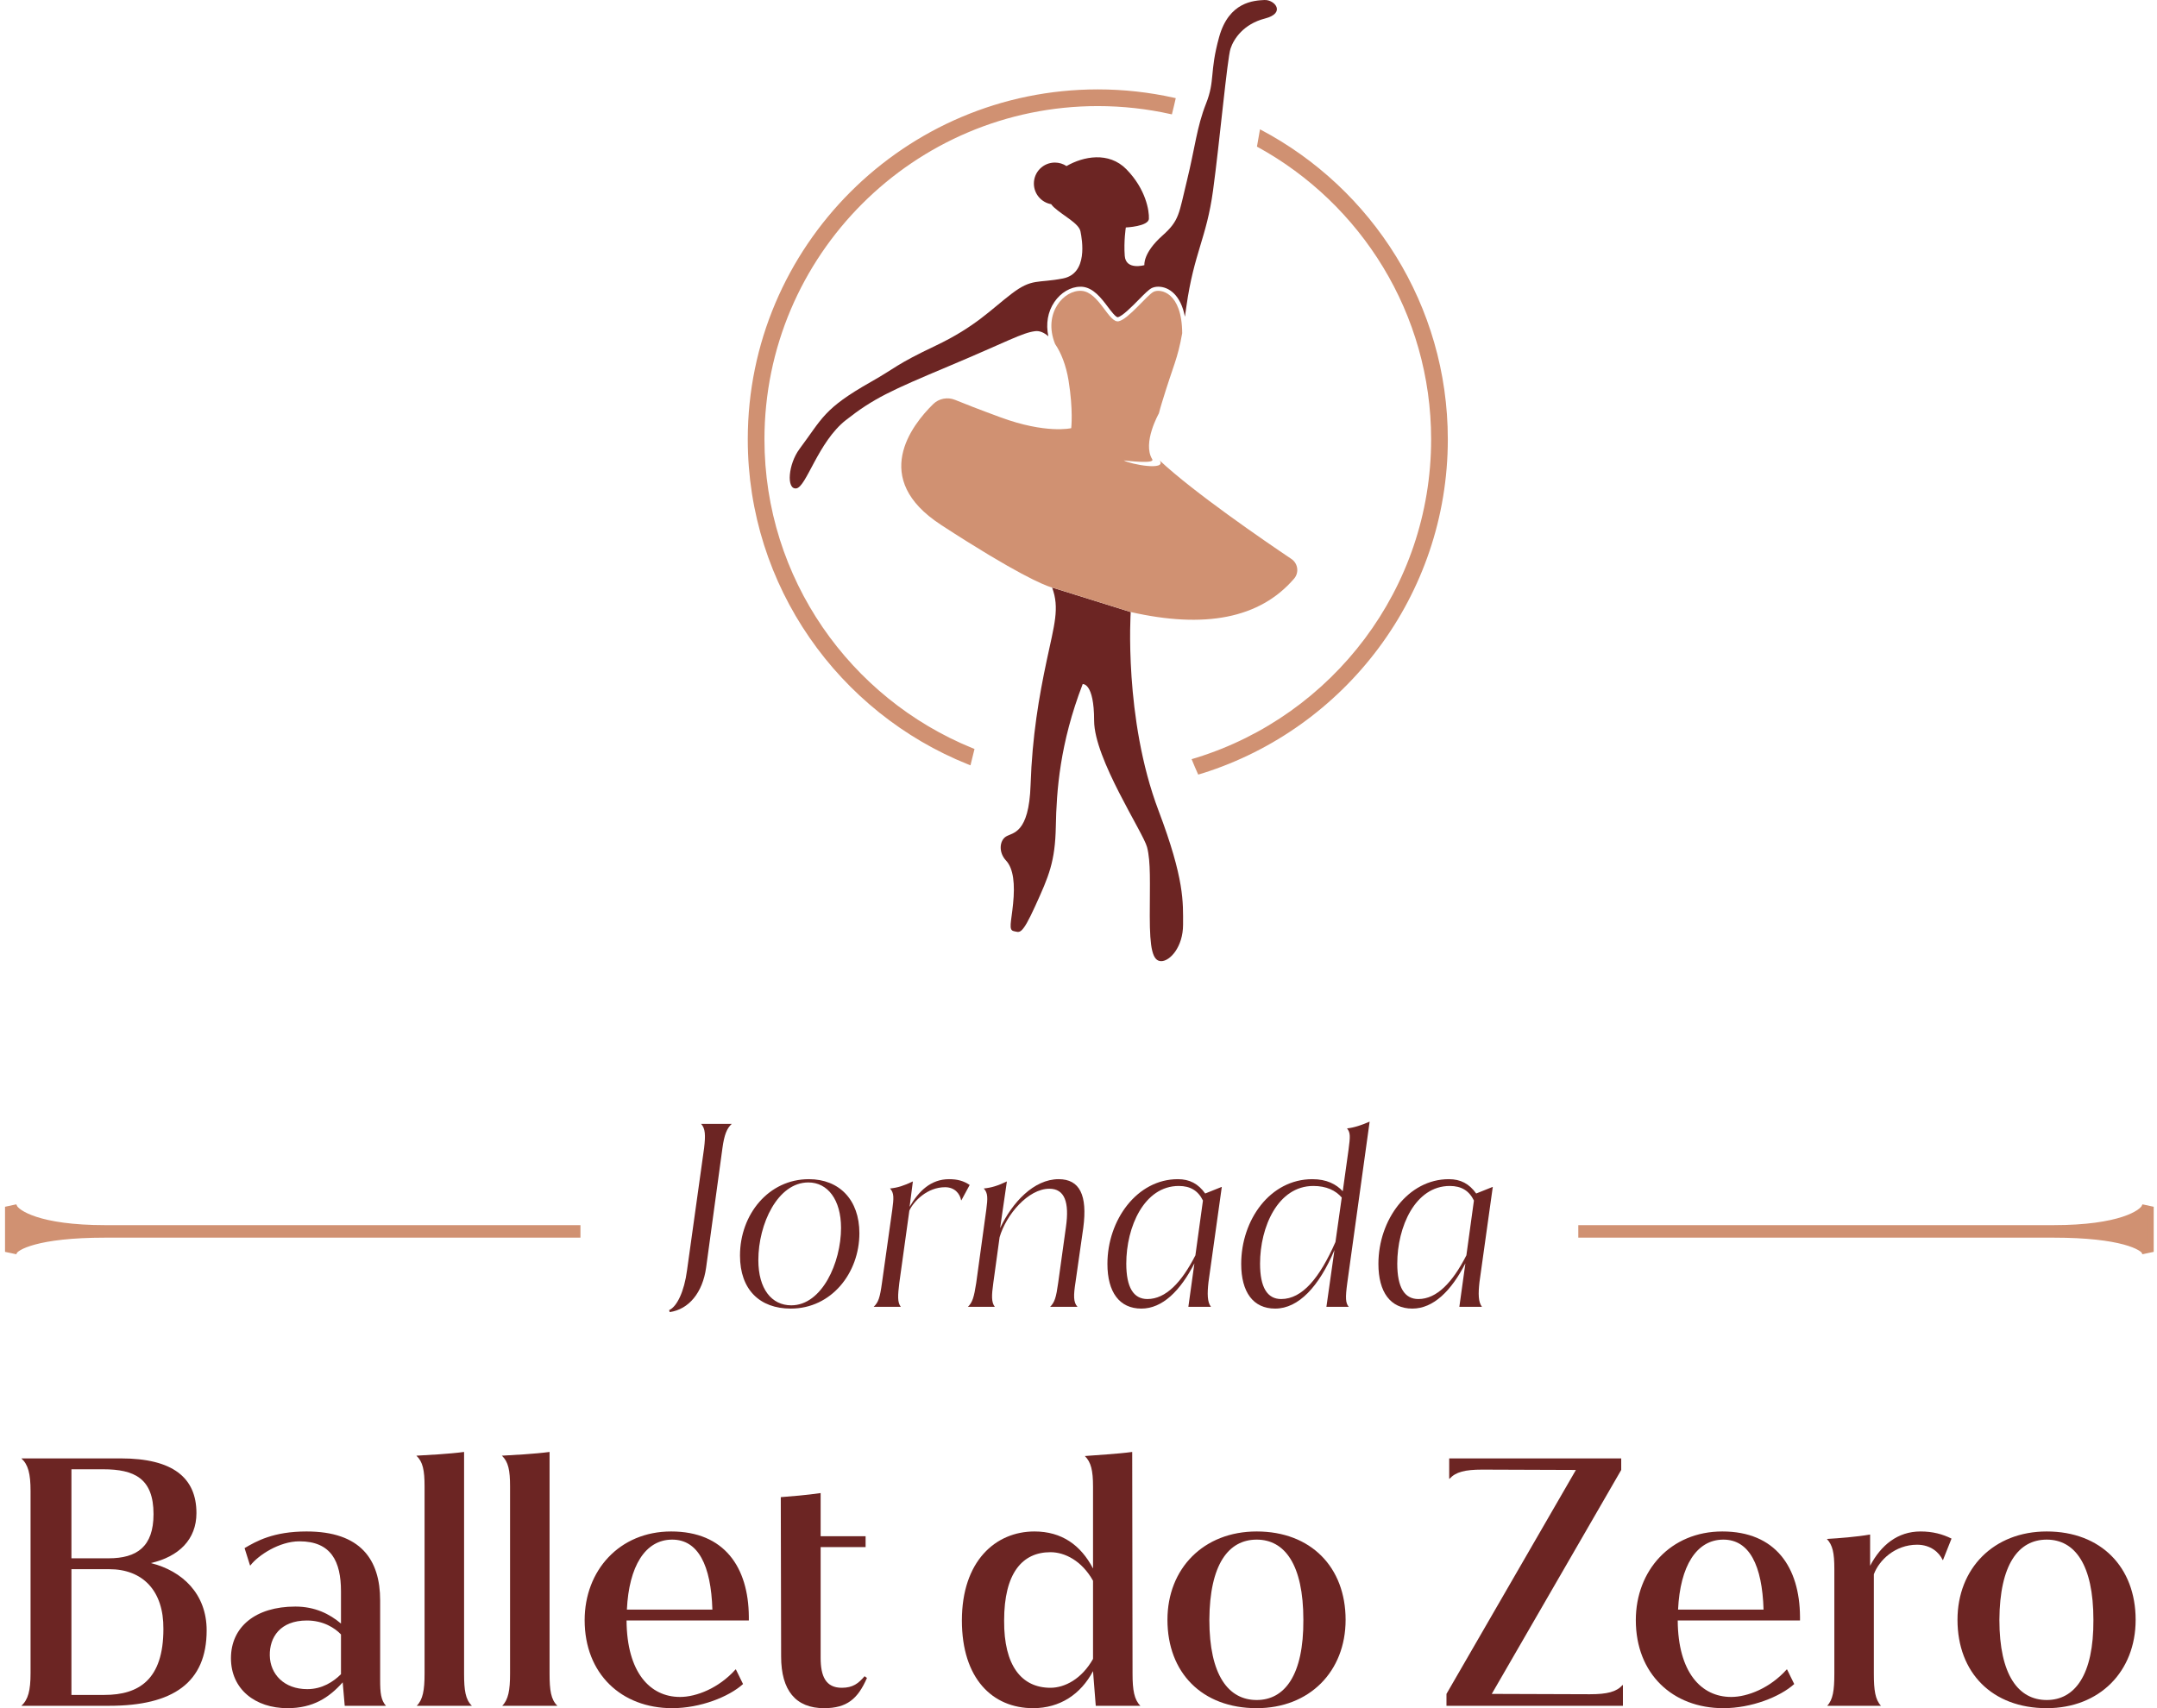<svg xmlns="http://www.w3.org/2000/svg" width="303" height="240" viewBox="0 0 303 240" fill="none"><path d="M21.183 219.613C25.154 218.706 27.595 216.271 27.595 212.594C27.595 207.629 24.293 204.907 16.972 204.907H3C3.957 205.767 4.292 207.056 4.292 209.491V235.082C4.292 237.517 3.957 238.806 3 239.666H15.345C24.293 239.666 29.03 236.419 29.03 229.066C29.03 223.958 25.633 220.711 21.183 219.613ZM14.484 206.435C18.886 206.435 21.566 207.724 21.566 212.737C21.566 217.321 19.221 218.944 15.249 218.944H10.034V206.435H14.484ZM22.953 228.875C22.953 235.989 19.508 238.138 14.675 238.138H10.034V220.472H15.345C20.035 220.472 23.001 223.48 22.953 228.875Z" fill="#6C2523"></path><path d="M54.215 239.666C53.497 238.854 53.401 237.804 53.401 236.037V224.865C53.401 219.135 50.674 215.172 43.066 215.172C38.376 215.172 35.984 216.557 34.357 217.512L35.123 219.947H35.17C36.271 218.515 39.237 216.557 42.061 216.557C46.511 216.557 47.898 219.374 47.898 223.576V228.111C46.319 226.775 44.262 225.724 41.486 225.724C35.888 225.724 32.443 228.589 32.443 232.981C32.443 237.326 35.84 240 40.386 240C43.975 240 46.224 238.52 48.138 236.371L48.425 239.666H54.215ZM43.161 237.326C39.907 237.326 37.946 235.225 37.898 232.599C37.85 230.069 39.333 227.682 43.113 227.682C45.41 227.682 47.037 228.732 47.898 229.639V235.225C46.846 236.276 45.267 237.326 43.161 237.326Z" fill="#6C2523"></path><path d="M59.64 208.822V235.178C59.64 237.469 59.401 238.806 58.54 239.666H66.291C65.382 238.806 65.191 237.469 65.191 235.178V204C63.038 204.286 60.166 204.43 58.492 204.525C59.401 205.385 59.64 206.578 59.64 208.822Z" fill="#6C2523"></path><path d="M71.649 208.822V235.178C71.649 237.469 71.41 238.806 70.549 239.666H78.3C77.391 238.806 77.2 237.469 77.2 235.178V204C75.047 204.286 72.176 204.43 70.501 204.525C71.41 205.385 71.649 206.578 71.649 208.822Z" fill="#6C2523"></path><path d="M94.281 215.172C87.008 215.172 82.127 220.663 82.127 227.634C82.127 235.178 87.295 240 94.425 240C98.348 240 102.368 238.424 104.377 236.61L103.373 234.557H103.325C100.98 237.183 97.822 238.424 95.525 238.424C91.314 238.424 88.061 234.987 88.013 227.682H105.191V227.156C105.143 220.186 101.746 215.172 94.281 215.172ZM94.425 216.318C98.061 216.318 99.879 219.899 100.071 226.154H88.061C88.348 220.042 90.644 216.318 94.425 216.318Z" fill="#6C2523"></path><path d="M121.45 235.512C120.589 236.515 119.824 237.135 118.244 237.135C115.996 237.135 115.278 235.512 115.278 232.934V217.369H121.594V215.841H115.278V209.777C113.316 210.064 110.971 210.255 109.679 210.35L109.727 232.743C109.727 237.517 111.785 240 115.756 240C118.962 240 120.493 238.711 121.785 235.751L121.45 235.512Z" fill="#6C2523"></path><path d="M160.193 239.666C159.331 238.806 159.092 237.469 159.092 235.178L159.044 204C156.939 204.286 154.068 204.43 152.393 204.573C153.254 205.432 153.541 206.578 153.541 208.87V220.377C151.819 217.082 149.139 215.172 145.311 215.172C139.856 215.172 135.119 219.326 135.119 227.682C135.119 235.846 139.426 240 145.12 240C148.9 240 151.819 238.042 153.541 234.796L153.924 239.666H160.193ZM147.56 237.135C143.541 237.135 141.005 234.08 141.053 227.682C141.053 221.045 143.589 218.085 147.56 218.085C149.57 218.085 151.962 219.279 153.541 222.095V233.077C151.962 235.894 149.57 237.135 147.56 237.135Z" fill="#6C2523"></path><path d="M176.532 215.172C169.067 215.172 163.995 220.377 163.995 227.586C163.995 235.034 168.876 240 176.532 240C183.948 240 189.021 234.844 189.021 227.586C189.021 220.186 184.14 215.172 176.532 215.172ZM176.532 216.318C180.455 216.318 183.087 219.804 183.087 227.586C183.135 235.369 180.455 238.854 176.532 238.854C172.56 238.854 169.881 235.369 169.881 227.586C169.928 219.804 172.56 216.318 176.532 216.318Z" fill="#6C2523"></path><path d="M227.928 236.753C227.067 237.708 225.775 238.042 223.335 238.042L209.554 237.995L227.737 206.531V204.907H203.573V207.772H203.621C204.482 206.817 205.774 206.483 208.214 206.483L221.373 206.531L203.19 237.995V239.666H227.976V236.753H227.928Z" fill="#6C2523"></path><path d="M241.942 215.172C234.669 215.172 229.788 220.663 229.788 227.634C229.788 235.178 234.956 240 242.086 240C246.009 240 250.029 238.424 252.039 236.61L251.034 234.557H250.986C248.641 237.183 245.483 238.424 243.186 238.424C238.976 238.424 235.722 234.987 235.674 227.682H252.852V227.156C252.804 220.186 249.407 215.172 241.942 215.172ZM242.086 216.318C245.722 216.318 247.541 219.899 247.732 226.154H235.722C236.009 220.042 238.306 216.318 242.086 216.318Z" fill="#6C2523"></path><path d="M269.781 215.172C266.575 215.172 264.231 217.082 262.7 219.995V215.602C260.786 215.936 258.297 216.127 256.623 216.223C257.436 217.082 257.675 218.18 257.675 220.424V235.178C257.675 237.469 257.484 238.806 256.671 239.666H264.231C263.417 238.806 263.226 237.469 263.226 235.178V221.188C263.944 219.231 266.193 217.034 269.303 217.034C271.217 217.034 272.413 218.133 272.892 219.183H272.94L274.136 216.175C272.892 215.554 271.504 215.172 269.781 215.172Z" fill="#6C2523"></path><path d="M287.511 215.172C280.047 215.172 274.975 220.377 274.975 227.586C274.975 235.034 279.855 240 287.511 240C294.928 240 300 234.844 300 227.586C300 220.186 295.119 215.172 287.511 215.172ZM287.511 216.318C291.435 216.318 294.067 219.804 294.067 227.586C294.114 235.369 291.435 238.854 287.511 238.854C283.54 238.854 280.86 235.369 280.86 227.586C280.908 219.804 283.54 216.318 287.511 216.318Z" fill="#6C2523"></path><path d="M102.792 157.908H98.484C99.084 158.543 99.12 159.496 98.908 161.297L96.507 178.492C96.118 181.458 95.095 183.577 94 184.071L94.071 184.353C96.754 183.965 98.696 181.635 99.19 178.104L101.485 161.297C101.732 159.496 102.086 158.543 102.792 157.908Z" fill="#6C2523"></path><path d="M113.624 165.675C107.975 165.675 103.949 170.619 103.949 176.409C103.949 181.211 106.739 183.859 111.082 183.859C116.802 183.859 120.721 178.845 120.721 173.267C120.721 168.571 117.896 165.675 113.624 165.675ZM113.553 166.134C116.272 166.134 118.143 168.571 118.143 172.525C118.143 177.398 115.46 183.4 111.152 183.4C108.398 183.4 106.527 181.105 106.527 177.045C106.527 171.96 109.246 166.134 113.553 166.134Z" fill="#6C2523"></path><path d="M133.319 165.675C130.741 165.675 129.047 167.37 127.775 169.559L128.234 165.993C126.963 166.593 126.116 166.876 125.021 166.982C125.622 167.617 125.551 168.359 125.339 169.983L123.892 180.258C123.609 182.305 123.397 182.976 122.726 183.612H126.54C126.045 182.976 126.116 182.023 126.328 180.258L127.74 170.089C128.34 168.783 130.247 166.805 132.754 166.805C134.131 166.805 134.837 167.723 135.014 168.641H135.049L136.214 166.487C135.367 165.923 134.519 165.675 133.319 165.675Z" fill="#6C2523"></path><path d="M152.173 172.49C152.774 167.935 151.679 165.675 148.713 165.675C145.218 165.675 142.181 168.959 140.486 172.56L141.44 165.993C140.169 166.593 139.286 166.876 138.191 166.982C138.792 167.617 138.756 168.359 138.544 169.983L137.132 180.258C136.814 182.305 136.602 182.976 135.967 183.612H139.745C139.251 182.976 139.286 182.023 139.533 180.258L140.416 173.832C141.334 170.654 144.441 167.017 147.407 167.017C149.561 167.017 150.231 168.924 149.737 172.384L148.643 180.258C148.36 182.305 148.148 182.976 147.513 183.612H151.361C150.761 182.976 150.796 181.988 151.079 180.152L152.173 172.49Z" fill="#6C2523"></path><path d="M169.757 180.152L171.629 166.77H171.593L169.298 167.688C168.31 166.311 167.109 165.675 165.45 165.675C159.73 165.675 155.563 171.395 155.563 177.574C155.563 181.564 157.258 183.859 160.33 183.859C163.296 183.859 165.803 181.352 167.78 177.504L166.933 183.612H170.11C169.581 182.941 169.581 181.741 169.757 180.152ZM161.177 182.517C159.236 182.517 158.212 180.893 158.212 177.539C158.212 172.384 160.718 166.629 165.591 166.629C167.215 166.629 168.31 167.3 168.981 168.677L167.921 176.374C165.979 180.187 163.755 182.517 161.177 182.517Z" fill="#6C2523"></path><path d="M189.255 180.258L192.398 157.59C191.339 158.049 190.244 158.437 189.22 158.543C189.714 159.143 189.679 159.673 189.432 161.544L188.62 167.37C187.702 166.382 186.36 165.675 184.348 165.675C178.416 165.675 174.355 171.395 174.355 177.574C174.355 181.564 176.05 183.859 179.122 183.859C182.441 183.859 185.301 180.717 187.455 175.632L186.325 183.612H189.467C189.008 183.082 188.973 182.341 189.255 180.258ZM187.596 174.502C185.407 179.481 182.971 182.517 179.969 182.517C178.027 182.517 177.003 180.893 177.003 177.539C177.003 172.384 179.51 166.629 184.489 166.629C186.325 166.629 187.631 167.264 188.479 168.253L187.596 174.502Z" fill="#6C2523"></path><path d="M207.824 180.152L209.695 166.77H209.66L207.365 167.688C206.376 166.311 205.176 165.675 203.516 165.675C197.796 165.675 193.63 171.395 193.63 177.574C193.63 181.564 195.325 183.859 198.397 183.859C201.362 183.859 203.869 181.352 205.847 177.504L204.999 183.612H208.177C207.647 182.941 207.647 181.741 207.824 180.152ZM199.244 182.517C197.302 182.517 196.278 180.893 196.278 177.539C196.278 172.384 198.785 166.629 203.657 166.629C205.282 166.629 206.376 167.3 207.047 168.677L205.988 176.374C204.046 180.187 201.821 182.517 199.244 182.517Z" fill="#6C2523"></path><path fill-rule="evenodd" clip-rule="evenodd" d="M288.472 173.599C293.247 173.599 296.39 174.036 298.371 174.568C299.361 174.834 300.046 175.119 300.493 175.375C300.963 175.644 301.102 175.841 301.122 175.888L302.244 175.65V169.789L301.125 169.547C301.066 169.675 300.868 169.935 300.384 170.259C299.913 170.575 299.211 170.923 298.217 171.247C296.229 171.893 293.12 172.427 288.472 172.427H222V173.599H288.472ZM298.58 172.361C297.927 172.573 297.173 172.771 296.305 172.944C297.219 173.088 298.005 173.256 298.675 173.436C299.728 173.718 300.512 174.036 301.072 174.356V171.209C301.06 171.217 301.048 171.225 301.036 171.233C300.455 171.623 299.649 172.013 298.58 172.361Z" fill="#D09172" stroke="#D09172" stroke-width="0.586"></path><path d="M301.658 170.375L295.212 172.719L294.625 173.305L298.435 173.891L301.658 175.063V170.375Z" fill="#D09172"></path><path fill-rule="evenodd" clip-rule="evenodd" d="M14.772 173.599C9.997 173.599 6.854 174.036 4.873 174.568C3.883 174.834 3.198 175.119 2.751 175.375C2.282 175.644 2.143 175.841 2.122 175.888L1 175.65V169.789L2.12 169.547C2.178 169.675 2.376 169.935 2.86 170.259C3.331 170.575 4.034 170.923 5.027 171.247C7.015 171.893 10.124 172.427 14.772 172.427H81.244V173.599H14.772ZM4.665 172.361C5.317 172.573 6.071 172.771 6.939 172.944C6.025 173.088 5.24 173.256 4.569 173.436C3.516 173.718 2.732 174.036 2.172 174.356V171.209C2.184 171.217 2.196 171.225 2.208 171.233C2.789 171.623 3.595 172.013 4.665 172.361Z" fill="#D09172" stroke="#D09172" stroke-width="0.586"></path><path d="M1.586 170.375L8.033 172.719L8.619 173.305L4.809 173.891L1.586 175.063V170.375Z" fill="#D09172"></path><path d="M154.21 12.56C157.873 12.56 161.442 12.965 164.876 13.727C164.976 13.75 165.069 13.768 165.163 13.791C165.005 14.489 164.829 15.245 164.618 16.071C164.565 16.059 164.513 16.047 164.46 16.036C161.16 15.297 157.732 14.905 154.21 14.905C128.389 14.905 107.385 35.908 107.385 61.729C107.385 81.291 119.446 98.093 136.517 105.079C136.64 105.138 136.764 105.184 136.892 105.231C136.705 106.017 136.512 106.784 136.324 107.529C136.207 107.488 136.095 107.441 135.984 107.394C117.864 100.139 105.041 82.405 105.041 61.729C105.041 34.619 127.094 12.56 154.21 12.56V12.56ZM168.076 106.456C187.146 100.531 201.035 82.721 201.035 61.729C201.035 44.049 191.183 28.624 176.679 20.66C176.644 20.636 176.609 20.619 176.568 20.601C176.702 19.839 176.843 19.03 176.995 18.169C177.03 18.181 177.06 18.198 177.095 18.222C192.713 26.467 203.379 42.877 203.379 61.729C203.379 83.7 188.892 102.354 168.967 108.636C168.75 108.707 168.539 108.771 168.316 108.83C168.005 108.138 167.689 107.411 167.39 106.661C167.625 106.597 167.853 106.532 168.082 106.456H168.076Z" fill="#D09172"></path><path d="M141.317 120.903C142.39 122.052 142.583 124.279 142.313 126.957C142.05 129.641 141.628 130.678 142.431 130.831C143.234 130.983 143.503 131.522 145.419 127.303C147.336 123.089 148.215 121.097 148.315 116.115C148.408 111.134 148.871 104.465 152.089 96.114C152.089 96.114 153.694 95.879 153.694 101.247C153.694 106.616 160.592 116.959 161.131 119.028C161.67 121.097 161.512 124.086 161.512 128.686C161.512 133.286 161.899 135.044 163.124 135.044C164.349 135.044 166.189 133.052 166.189 129.911C166.189 126.77 166.411 123.582 162.743 113.894C157.838 100.937 158.834 85.993 158.834 85.993L147.793 82.547C148.871 85.46 148.104 87.757 147.031 92.814C145.959 97.872 144.998 103.392 144.769 110.29C144.54 117.188 142.237 116.959 141.317 117.534C140.397 118.108 140.245 119.755 141.317 120.903Z" fill="#6C2523"></path><path d="M132.163 73.731C142.853 80.688 146.615 82.176 147.541 82.475L147.641 82.504L147.758 82.54H147.793L158.834 85.991C169.166 88.335 176.937 86.941 181.789 81.297C182.516 80.447 182.328 79.152 181.402 78.531C177.505 75.911 167.683 69.172 162.895 64.689C163.962 66.195 158.816 65.24 157.855 64.689C158.172 64.724 162.292 65.228 161.858 64.525C160.44 62.227 162.79 58.084 162.79 58.084C162.907 57.633 163.042 57.146 163.2 56.631C164.899 51.046 165.398 50.559 166.066 46.826C166.036 40.995 162.971 40.538 162.051 40.995C161.131 41.458 158.523 44.828 157.146 45.138C155.769 45.443 154.386 41.036 151.936 40.866C149.481 40.69 146.463 43.978 148.209 48.326C149.053 49.557 149.75 51.327 150.096 53.413C150.782 57.627 150.477 60.159 150.477 60.159C150.477 60.159 146.955 61.002 140.514 58.623C137.344 57.457 135.357 56.672 134.167 56.185C133.107 55.752 131.894 55.98 131.079 56.783C128.055 59.748 122.212 67.25 132.163 73.725V73.731Z" fill="#D09172"></path><path d="M112.308 63.078C115.531 58.776 115.66 57.434 122.353 53.648C125.875 51.656 125.769 51.257 131.401 48.585C137.039 45.907 139.248 43.44 142.126 41.254C144.997 39.068 145.748 39.818 149.311 39.126C152.874 38.435 152.012 33.664 151.778 32.516C151.549 31.367 149.369 30.33 148.045 29.123C147.904 28.994 147.775 28.847 147.664 28.689C146.281 28.443 145.232 27.241 145.232 25.788C145.232 24.159 146.55 22.84 148.185 22.84C148.789 22.84 149.346 23.022 149.815 23.332C152.182 21.967 155.751 21.264 158.224 23.778C160.985 26.597 161.442 29.644 161.389 30.734C161.33 31.824 158.148 31.959 158.148 31.959C158.148 31.959 157.843 33.875 157.996 35.944C158.148 38.013 160.756 37.251 160.756 37.251C160.756 37.251 160.522 35.563 163.282 33.108C165.714 30.951 165.585 30.043 166.734 25.372C167.882 20.695 168.111 17.859 169.412 14.565C170.719 11.266 169.875 10.194 171.252 5.212C172.629 0.231 176.151 0.078 177.611 0.002C179.064 -0.074 180.676 1.842 177.687 2.604C174.698 3.372 173.315 5.441 172.858 6.824C172.395 8.201 171.322 20.004 170.402 26.749C169.482 33.495 167.724 35.487 166.652 43.076C166.581 43.586 166.511 44.061 166.447 44.5C165.866 41.429 164.179 40.281 162.702 40.281C162.362 40.281 162.045 40.351 161.787 40.474C161.36 40.697 160.797 41.254 159.924 42.145C159.027 43.053 157.679 44.424 157.017 44.571C156.871 44.571 156.63 44.354 156.378 44.067C156.12 43.779 155.851 43.416 155.634 43.129C154.72 41.916 153.583 40.398 151.977 40.287C151.901 40.287 151.825 40.287 151.749 40.287C150.395 40.287 149 41.113 148.103 42.443C147.177 43.809 146.896 45.508 147.265 47.249C146.662 46.716 146.023 46.452 145.419 46.528C143.579 46.757 141.51 47.987 133.312 51.433C125.107 54.885 122.734 55.958 118.825 59.023C114.916 62.087 113.269 68.446 111.851 68.622C110.433 68.792 110.726 65.194 112.308 63.084V63.078Z" fill="#6C2523"></path></svg>